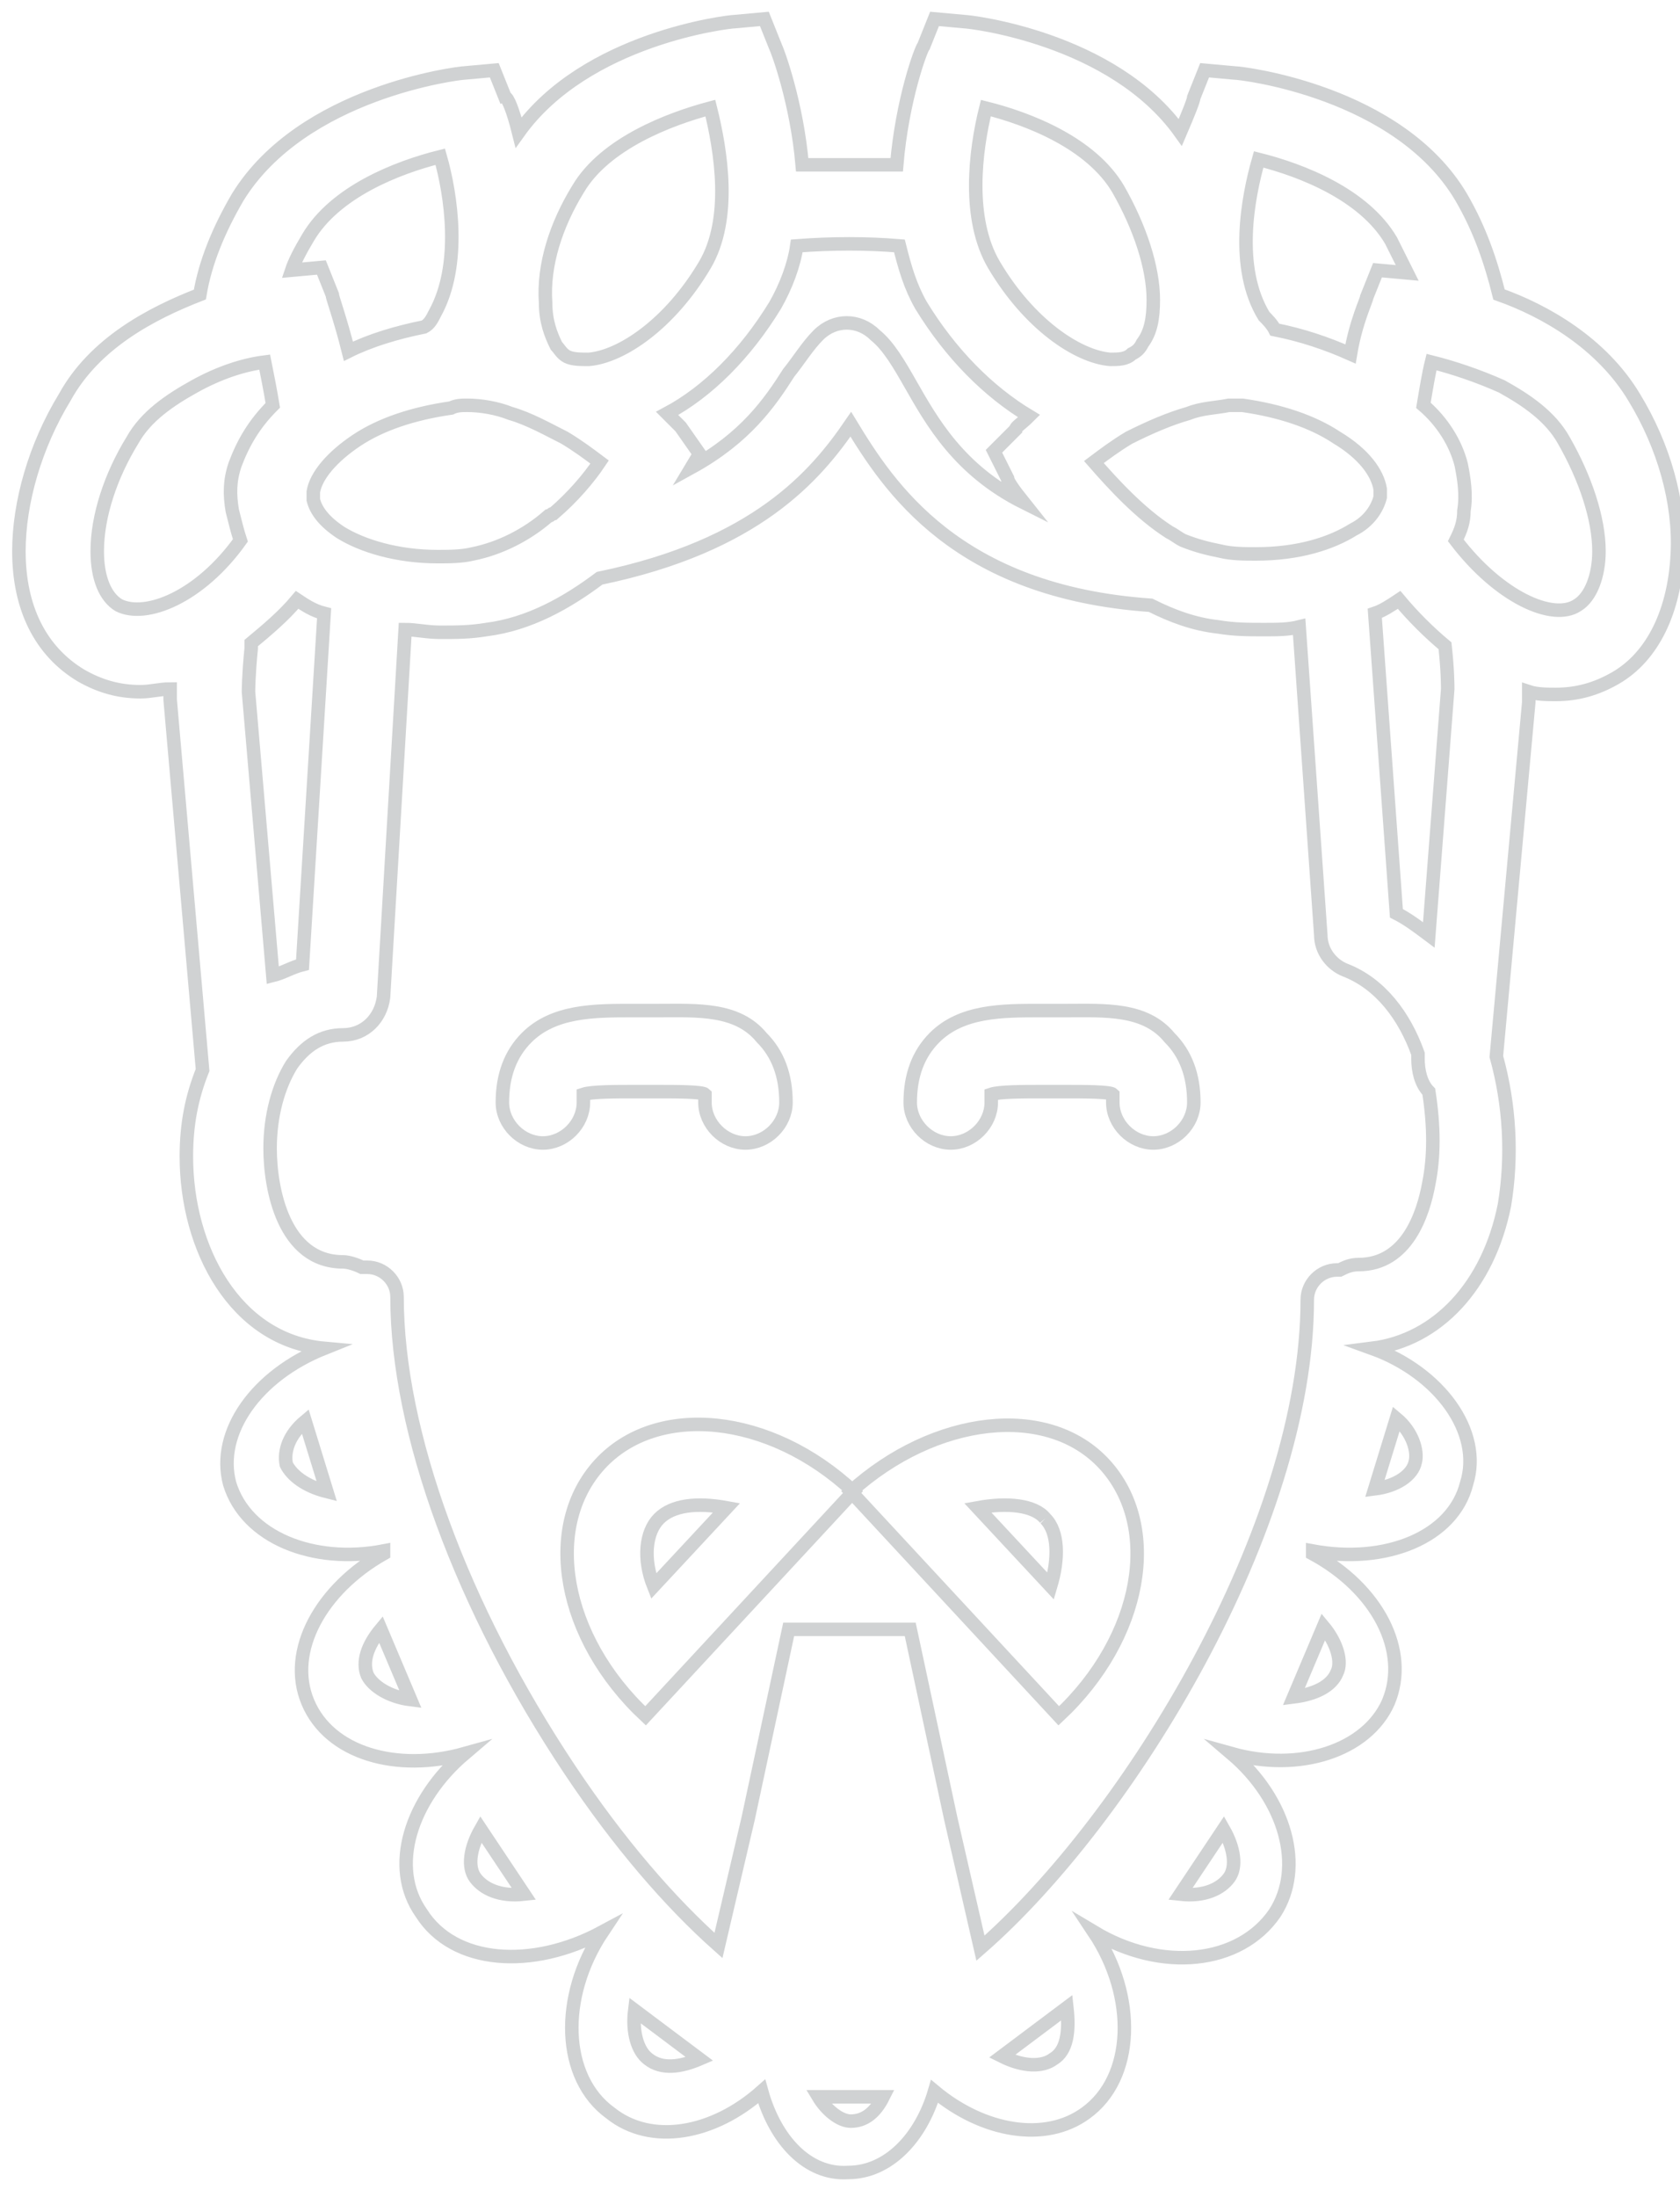 <?xml version="1.0" encoding="utf-8"?>
<!-- Generator: Adobe Illustrator 17.1.0, SVG Export Plug-In . SVG Version: 6.00 Build 0)  -->
<!DOCTYPE svg PUBLIC "-//W3C//DTD SVG 1.1//EN" "http://www.w3.org/Graphics/SVG/1.1/DTD/svg11.dtd">
<svg version="1.1" id="Layer_1" xmlns="http://www.w3.org/2000/svg" xmlns:xlink="http://www.w3.org/1999/xlink" x="0px" y="0px"
	 viewBox="48.8 38.7 62.2 81.3" enable-background="new 48.8 38.7 62.2 81.3" xml:space="preserve">
<g id="philosophy">
	<g>
		<path fill="none" stroke="#D0D2D3" stroke-width="0.5" stroke-miterlimit="10" d="M87.5,94.9c0.5,0.5,0.5,1.5,0.2,2.5l-2.7-2.9
			C86.1,94.3,87.1,94.4,87.5,94.9 M89.7,92.9c-2.1-2.3-6.3-1.8-9.4,1l7.7,8.3C91.1,99.3,91.8,95.2,89.7,92.9L89.7,92.9z"/>
	</g>
	<g>
		<path fill="none" stroke="#D0D2D3" stroke-width="0.5" stroke-miterlimit="10" d="M73.2,94.9c0.5-0.5,1.4-0.6,2.5-0.4L73,97.4
			C72.6,96.4,72.7,95.4,73.2,94.9 M71,92.9c-2.1,2.3-1.4,6.4,1.7,9.3l7.7-8.3C77.3,91,73.1,90.6,71,92.9L71,92.9z"/>
	</g>
	<path fill="none" stroke="#D0D2D3" stroke-width="0.5" stroke-miterlimit="10" d="M73.2,76.1l-0.5,0l-0.5,0c-1.4,0-2.9,0-3.9,1
		c-0.6,0.6-0.9,1.4-0.9,2.4c0,0.8,0.7,1.5,1.5,1.5s1.5-0.7,1.5-1.5c0-0.2,0-0.3,0-0.3c0.3-0.1,1.2-0.1,1.8-0.1l0.5,0l0.5,0
		c0.6,0,1.6,0,1.7,0.1c0,0,0,0.1,0,0.3c0,0.8,0.7,1.5,1.5,1.5s1.5-0.7,1.5-1.5c0-1-0.3-1.8-0.9-2.4C76.1,76,74.6,76.1,73.2,76.1z"/>
	<path fill="none" stroke="#D0D2D3" stroke-width="0.5" stroke-miterlimit="10" d="M88.3,76.1l-0.5,0l-0.5,0c-1.4,0-2.9,0-3.9,1
		c-0.6,0.6-0.9,1.4-0.9,2.4c0,0.8,0.7,1.5,1.5,1.5s1.5-0.7,1.5-1.5c0-0.2,0-0.3,0-0.3c0.3-0.1,1.2-0.1,1.8-0.1l0.5,0l0.5,0
		c0.6,0,1.6,0,1.7,0.1c0,0,0,0.1,0,0.3c0,0.8,0.7,1.5,1.5,1.5s1.5-0.7,1.5-1.5c0-1-0.3-1.8-0.9-2.4C91.2,76,89.7,76.1,88.3,76.1z"/>
	<path fill="none" stroke="#D0D2D3" stroke-width="0.5" stroke-miterlimit="10" d="M109.3,53.4c-1.2-2-3.3-3.2-5-3.8
		c-0.3-1.2-0.7-2.4-1.4-3.6c-2.3-3.9-8.1-4.6-8.4-4.6l-1.1-0.1l-0.4,1c0,0.1-0.2,0.6-0.5,1.3c-2.5-3.5-7.8-4.1-8-4.1l-1.1-0.1
		l-0.4,1c-0.1,0.1-0.8,2-1,4.4c-1.1,0-2.3,0-3.5,0c-0.2-2.3-0.9-4.2-1-4.4l-0.4-1L76,39.5c-0.2,0-5.5,0.6-8,4.1
		c-0.2-0.8-0.4-1.3-0.5-1.3l-0.4-1L66,41.4c-0.2,0-6,0.7-8.4,4.6c-0.7,1.2-1.2,2.4-1.4,3.6c-1.8,0.7-3.9,1.8-5,3.8
		c-1.1,1.8-1.7,3.9-1.7,5.7c0,2.1,0.8,3.7,2.3,4.6c0.7,0.4,1.4,0.6,2.2,0.6c0.4,0,0.7-0.1,1.1-0.1c0,0.2,0,0.3,0,0.4l1.2,13.7
		c-0.4,1-0.6,2-0.6,3.2c0,3.4,1.8,6.8,5.1,7.1c-2.5,1-4,3.1-3.5,5c0.6,2,3.1,3,5.7,2.5c0,0,0,0,0,0.1c-2.3,1.3-3.6,3.6-2.8,5.5
		c0.8,1.9,3.3,2.6,5.8,1.9c-2,1.7-2.8,4.2-1.6,5.9c1.2,1.9,4.1,2.1,6.7,0.7c-1.6,2.4-1.5,5.4,0.3,6.7c1.5,1.2,3.8,0.8,5.6-0.8
		c0.5,1.8,1.7,3.1,3.2,3c1.5,0,2.7-1.3,3.2-3c1.8,1.5,4.1,1.9,5.6,0.8c1.8-1.3,1.9-4.3,0.3-6.7c2.5,1.5,5.4,1.2,6.7-0.7
		c1.1-1.7,0.4-4.2-1.6-5.9c2.5,0.7,5-0.1,5.8-1.9c0.8-1.9-0.4-4.2-2.8-5.5c0,0,0,0,0-0.1c2.7,0.5,5.2-0.5,5.7-2.5
		c0.6-1.9-1-4.1-3.5-5c2.4-0.3,4.3-2.3,4.9-5.3c0.3-1.8,0.2-3.7-0.3-5.5l1.2-13.1h0c0-0.1,0-0.2,0-0.4c0.3,0.1,0.7,0.1,1,0.1
		c0.8,0,1.5-0.2,2.2-0.6c1.4-0.8,2.2-2.5,2.3-4.6C111,57.3,110.4,55.2,109.3,53.4z M95.4,44.6c1.6,0.4,3.9,1.3,4.9,3
		c0.2,0.4,0.4,0.8,0.6,1.2l-1.1-0.1l-0.4,1c0,0.1-0.4,0.9-0.6,2.1c-0.9-0.4-1.8-0.7-2.8-0.9c-0.1-0.2-0.3-0.4-0.4-0.5
		C94.5,48.6,95,46,95.4,44.6z M92.8,54c0.5-0.2,1-0.2,1.5-0.3c0,0,0,0,0,0c0.2,0,0.3,0,0.5,0c1.4,0.2,2.6,0.6,3.5,1.2
		c1,0.6,1.5,1.3,1.6,1.9c0,0.1,0,0.2,0,0.3c-0.1,0.4-0.4,0.9-1,1.2c-0.8,0.5-2,0.9-3.6,0.9c-0.4,0-0.9,0-1.3-0.1
		c-0.5-0.1-0.9-0.2-1.4-0.4c-0.2-0.1-0.3-0.2-0.5-0.3c-1.1-0.7-2.1-1.8-2.8-2.6c0.4-0.3,0.8-0.6,1.3-0.9
		C91.4,54.5,92.1,54.2,92.8,54z M85.3,42.7c1.6,0.4,3.9,1.3,4.9,3c0.8,1.4,1.3,2.9,1.3,4.1c0,0.7-0.1,1.2-0.4,1.6
		c-0.1,0.2-0.2,0.3-0.4,0.4C90.5,52,90.2,52,89.9,52c-1.2-0.1-3-1.3-4.3-3.5C84.6,46.8,84.9,44.3,85.3,42.7z M77.5,50
		c0.4-0.7,0.7-1.5,0.8-2.2c1.3-0.1,2.6-0.1,3.8,0c0.2,0.8,0.4,1.5,0.8,2.2c1.1,1.8,2.5,3.2,4,4.1c-0.3,0.3-0.5,0.4-0.5,0.5l-0.8,0.8
		l0.5,1c0,0.1,0.2,0.4,0.6,0.9c-2.4-1.2-3.4-3-4.2-4.4c-0.4-0.7-0.8-1.4-1.3-1.8c-0.6-0.6-1.5-0.6-2.1,0c-0.4,0.4-0.7,0.9-1.1,1.4
		c-0.7,1.1-1.6,2.4-3.6,3.5l0.3-0.5L74,54.5c0,0-0.2-0.2-0.5-0.5C75,53.2,76.4,51.8,77.5,50z M70.2,45.7c1-1.7,3.4-2.6,4.9-3
		c0.4,1.6,0.8,4.1-0.2,5.8c-1.3,2.2-3.1,3.4-4.3,3.5c-0.3,0-0.6,0-0.8-0.1c-0.2-0.1-0.3-0.3-0.4-0.4c-0.2-0.4-0.4-0.9-0.4-1.6
		C68.9,48.5,69.4,47,70.2,45.7z M66.1,53.7C66.1,53.7,66.1,53.7,66.1,53.7c0.5,0,1.1,0.1,1.6,0.3c0.7,0.2,1.4,0.6,2,0.9
		c0.5,0.3,0.9,0.6,1.3,0.9c-0.4,0.6-1,1.3-1.7,1.9c-0.1,0-0.1,0.1-0.2,0.1c-0.8,0.7-1.8,1.2-2.8,1.4c-0.4,0.1-0.9,0.1-1.3,0.1
		c-1.5,0-2.8-0.4-3.6-0.9c-0.6-0.4-0.9-0.8-1-1.2c0-0.1,0-0.2,0-0.3c0.1-0.6,0.7-1.3,1.6-1.9c0.9-0.6,2.1-1,3.5-1.2
		C65.7,53.7,65.9,53.7,66.1,53.7z M60.2,47.5c1-1.7,3.3-2.6,4.9-3c0.4,1.4,0.8,4-0.2,5.8c-0.1,0.2-0.2,0.4-0.4,0.5
		c-1,0.2-2,0.5-2.8,0.9c-0.3-1.2-0.6-2-0.6-2.1l-0.4-1l-1.1,0.1C59.7,48.4,59.9,48,60.2,47.5z M53.2,61.1c-0.5-0.3-0.8-1-0.8-2
		c0-1.3,0.5-2.8,1.3-4.1c0.5-0.9,1.4-1.5,2.3-2c0.9-0.5,1.8-0.8,2.6-0.9c0.1,0.5,0.2,1,0.3,1.6c-0.7,0.7-1.1,1.4-1.4,2.2
		c-0.2,0.6-0.2,1.1-0.1,1.7c0.1,0.4,0.2,0.8,0.3,1.1C56.2,60.8,54.2,61.6,53.2,61.1z M58.1,62.7c0-0.1,0-0.1,0-0.2
		c0.6-0.5,1.2-1,1.7-1.6c0.3,0.2,0.6,0.4,1,0.5L60,74.4c-0.4,0.1-0.7,0.3-1.1,0.4L58,64.3C58,64.3,58,63.7,58.1,62.7z M59.4,92.9
		c-0.1-0.5,0.1-1.1,0.7-1.6l0.8,2.6C60.1,93.7,59.6,93.3,59.4,92.9z M62.4,100.7c-0.2-0.5,0-1.1,0.5-1.7l1.1,2.6
		C63.2,101.5,62.6,101.1,62.4,100.7z M66.4,108.2c-0.3-0.4-0.2-1.1,0.2-1.8l1.6,2.4C67.3,108.9,66.7,108.6,66.4,108.2z M72.8,114.9
		c-0.4-0.3-0.6-1-0.5-1.8l2.4,1.8C74,115.2,73.3,115.3,72.8,114.9z M80.3,117.2c-0.4,0-0.9-0.4-1.2-0.9h2.4
		C81.2,116.9,80.8,117.2,80.3,117.2z M87.8,114.9c-0.4,0.3-1.1,0.3-1.9-0.1l2.4-1.8C88.4,113.9,88.3,114.6,87.8,114.9z M94.3,108.2
		c-0.3,0.4-0.9,0.7-1.8,0.6l1.6-2.4C94.5,107.1,94.6,107.8,94.3,108.2z M97.8,98.9c0.5,0.6,0.7,1.3,0.5,1.7
		c-0.2,0.5-0.8,0.8-1.6,0.9L97.8,98.9z M100.5,91.2c0.6,0.5,0.8,1.2,0.7,1.6c-0.1,0.5-0.7,0.9-1.5,1L100.5,91.2z M101.7,82.5
		c-0.2,1.1-0.8,3-2.6,3c-0.3,0-0.5,0.1-0.7,0.2c0,0-0.1,0-0.1,0c-0.6,0-1.1,0.5-1.1,1.1c0,8.4-6.6,19.2-12.1,24L84,106l-1.5-7h-2.2
		H78l-1.5,7l-1.1,4.7c-1.8-1.6-3.7-3.8-5.5-6.5c-4-6-6.4-12.5-6.4-17.5c0-0.6-0.5-1.1-1.1-1.1c-0.1,0-0.2,0-0.2,0
		c-0.2-0.1-0.5-0.2-0.7-0.2c-2.2,0-2.7-2.7-2.7-4.2c0-1.2,0.3-2.3,0.8-3.1c0.5-0.7,1.1-1.1,1.9-1.1c0.8,0,1.4-0.6,1.5-1.4l0.8-13.6
		c0.4,0,0.8,0.1,1.3,0.1c0.6,0,1.1,0,1.7-0.1c1.6-0.2,3-1,4.2-1.9c5.8-1.2,8-3.8,9.3-5.7c1.4,2.3,3.9,6.2,11.1,6.7
		c0.8,0.4,1.6,0.7,2.5,0.8c0.6,0.1,1.1,0.1,1.7,0.1c0.5,0,0.9,0,1.3-0.1l0.8,11.4c0,0.6,0.4,1.1,0.9,1.3c1.3,0.5,2.2,1.7,2.7,3.1
		l0,0.2c0,0.4,0.1,0.9,0.4,1.2C101.9,80.4,101.9,81.5,101.7,82.5z M101.7,73.3c-0.4-0.3-0.8-0.6-1.2-0.8l-0.8-11.1
		c0.3-0.1,0.6-0.3,0.9-0.5c0.5,0.6,1.1,1.2,1.7,1.7c0,0,0,0,0,0c0.1,0.9,0.1,1.5,0.1,1.6L101.7,73.3z M107.2,61.1
		c-0.9,0.6-2.9-0.3-4.5-2.4c0.2-0.4,0.3-0.7,0.3-1.1c0.1-0.6,0-1.2-0.1-1.7c-0.2-0.8-0.7-1.6-1.4-2.2c0.1-0.6,0.2-1.2,0.3-1.6
		c0.8,0.2,1.7,0.5,2.6,0.9c0.9,0.5,1.8,1.1,2.3,2c0.8,1.4,1.3,2.9,1.3,4.1C108,60,107.7,60.8,107.2,61.1z"/>
</g>
</svg>
